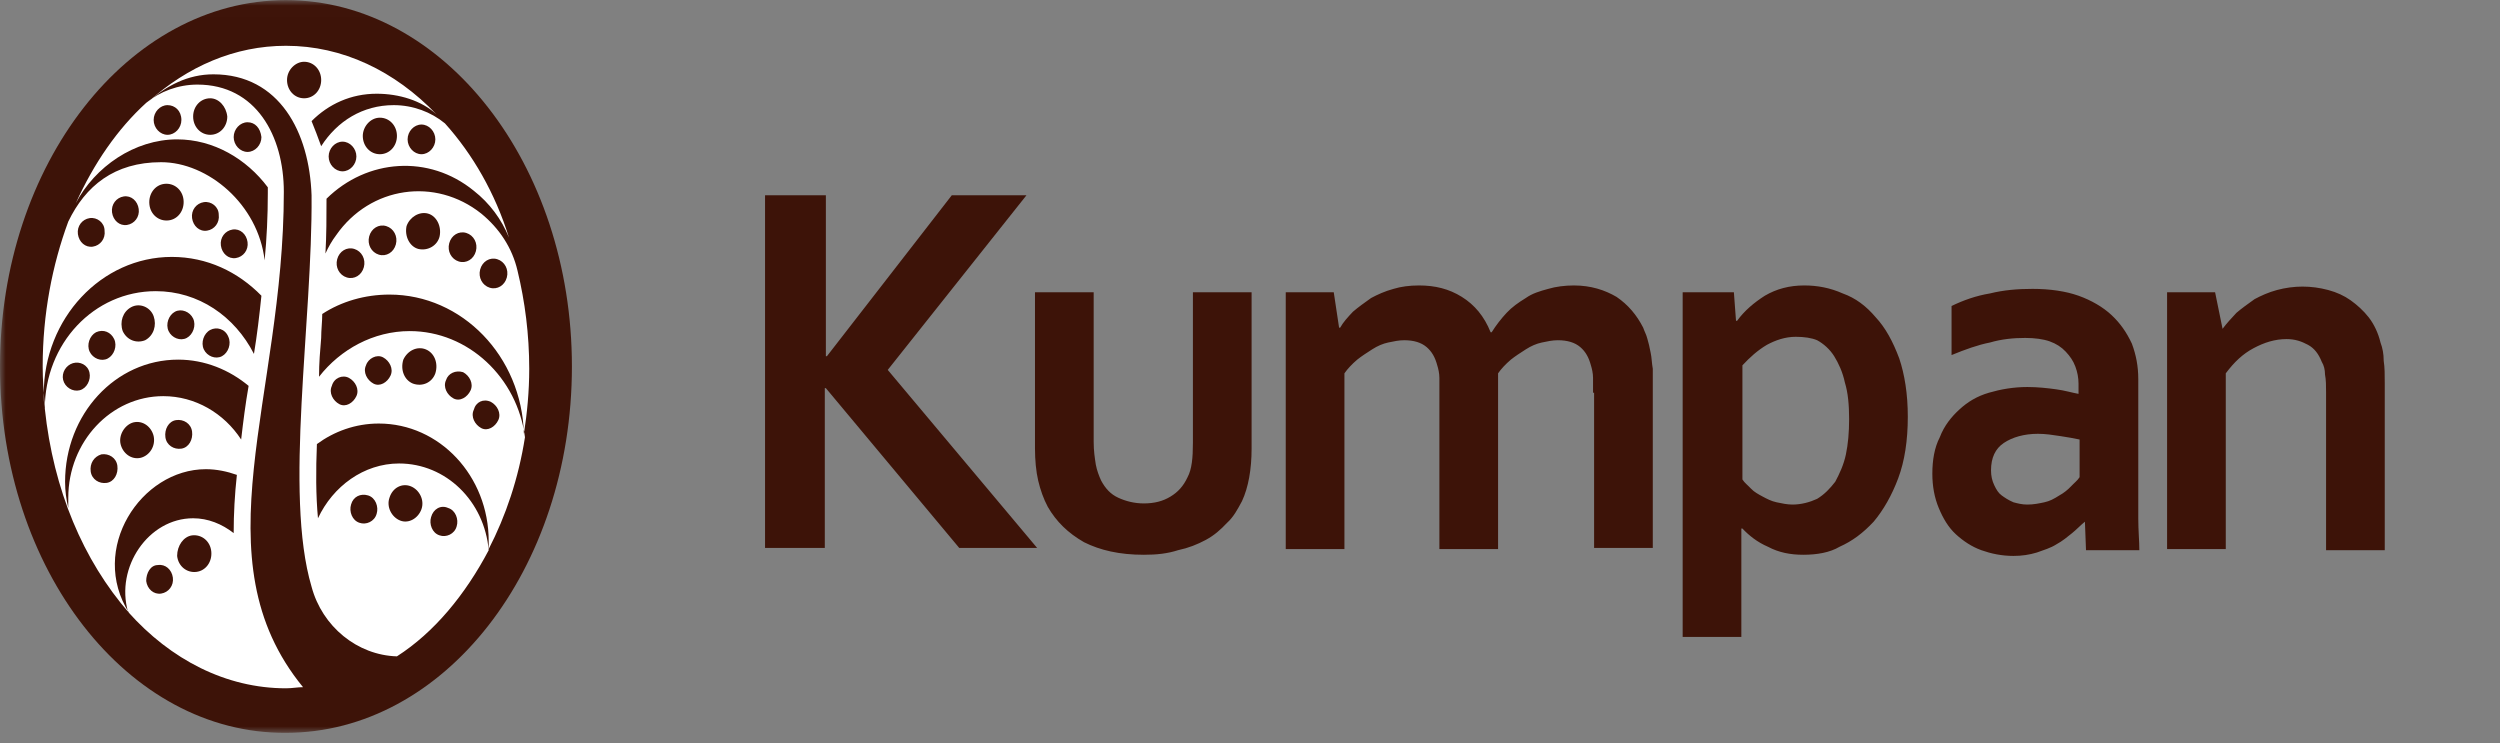 <svg width="222" height="66" viewBox="0 0 222 66" fill="none" xmlns="http://www.w3.org/2000/svg">
<rect x="0" y="0" width="222" height="66" fill="#808080" stroke="none"/>
<g clip-path="url(#clip0_390_11481)">
<mask id="mask0_390_11481" style="mask-type:luminance" maskUnits="userSpaceOnUse" x="0" y="0" width="222" height="66">
<path d="M222 0.012H0V65.175H222V0.012Z" fill="white"/>
</mask>
<g mask="url(#mask0_390_11481)">
<path fill-rule="evenodd" clip-rule="evenodd" d="M25.393 0.012C39.416 0.012 50.786 14.606 50.786 32.543C50.786 50.582 39.416 65.074 25.393 65.074C11.37 65.175 0 50.582 0 32.543C0 14.606 11.37 0.012 25.393 0.012Z" fill="#3D1308"/>
<path fill-rule="evenodd" clip-rule="evenodd" d="M15.823 31.935C18.192 31.935 20.371 32.847 22.077 34.266C21.793 35.887 21.603 37.407 21.414 39.029C19.898 36.698 17.339 35.178 14.497 35.178C9.854 35.178 6.064 39.231 6.064 44.197C6.064 44.501 6.064 44.805 6.064 45.109C5.875 44.299 5.78 43.589 5.78 42.779C5.78 36.799 10.233 31.935 15.823 31.935ZM26.909 61.02C26.435 61.02 25.962 61.121 25.393 61.121C20.087 61.121 15.16 58.588 11.37 54.331C10.233 50.379 13.17 46.022 17.15 46.022C18.476 46.022 19.708 46.528 20.75 47.339C20.75 45.616 20.845 43.893 21.035 42.17C20.182 41.867 19.234 41.664 18.287 41.664C12.507 41.664 7.864 48.758 11.465 54.433C7.391 49.771 4.738 43.488 3.98 36.293C3.98 30.516 8.338 25.855 13.834 25.855C17.624 25.855 20.845 28.084 22.551 31.428C22.835 29.706 23.024 28.084 23.214 26.26C21.129 24.132 18.382 22.814 15.255 22.814C9.001 22.814 3.885 28.287 3.885 34.975C3.885 35.381 3.885 35.786 3.98 36.191C3.885 34.975 3.79 33.759 3.79 32.543C3.79 27.881 4.643 23.524 6.064 19.673C7.58 16.531 10.138 14.403 14.307 14.403C18.476 14.403 22.93 18.153 23.498 23.118C23.688 21.193 23.782 19.166 23.782 17.139C23.782 17.038 23.782 16.936 23.782 16.734V16.633C21.887 14.099 18.95 12.376 15.729 12.376C11.938 12.376 8.433 14.808 6.727 18.051C8.338 14.504 10.423 11.464 12.981 9.133C14.213 8.12 15.823 7.512 17.529 7.512C22.74 7.512 25.204 12.072 25.204 17.038C25.204 35.381 17.529 49.568 26.909 61.02ZM25.393 4.066C30.415 4.066 35.058 6.296 38.753 10.147C37.426 8.931 35.437 8.323 33.447 8.323C31.173 8.323 29.183 9.235 27.667 10.755C27.951 11.464 28.236 12.173 28.52 12.984C29.941 10.755 32.215 9.336 34.963 9.336C36.668 9.336 38.279 9.944 39.511 10.957C41.974 13.694 43.964 17.139 45.196 21.091C44.533 19.47 43.49 18.051 42.069 16.936C38.09 13.694 32.594 14.099 28.994 17.646C28.994 19.267 28.994 20.889 28.899 22.51C29.183 21.902 29.467 21.395 29.846 20.889C32.878 16.531 38.658 15.72 42.732 18.963C44.343 20.281 45.48 22.004 45.954 24.03C46.617 26.767 46.996 29.706 46.996 32.746C46.996 34.773 46.807 36.698 46.522 38.522C46.333 31.631 41.027 26.159 34.584 26.159C32.405 26.159 30.32 26.767 28.615 27.881C28.615 28.591 28.52 29.3 28.52 30.009C28.425 31.124 28.33 32.239 28.33 33.455C30.225 31.023 33.163 29.401 36.384 29.401C41.595 29.401 45.954 33.556 46.617 38.826C46.049 42.474 44.912 45.819 43.396 48.758C43.396 48.555 43.396 48.251 43.396 48.048C43.396 42.272 39.037 37.61 33.636 37.61C31.552 37.61 29.657 38.319 28.141 39.434C28.046 41.765 28.046 43.995 28.236 46.022C29.562 43.184 32.31 41.157 35.437 41.157C39.606 41.157 43.017 44.501 43.396 48.859C41.311 52.811 38.563 56.156 35.247 58.284C31.741 58.182 28.615 55.649 27.667 52.102C25.204 43.792 27.762 28.591 27.667 17.342C27.478 11.768 24.825 6.6 18.95 6.6C16.676 6.6 14.781 7.613 13.17 9.032C16.676 5.89 20.845 4.066 25.393 4.066Z" fill="white"/>
<path fill-rule="evenodd" clip-rule="evenodd" d="M30.416 12.579C31.079 12.579 31.647 13.187 31.647 13.896C31.647 14.606 31.079 15.214 30.416 15.214C29.752 15.214 29.184 14.606 29.184 13.896C29.184 13.187 29.752 12.579 30.416 12.579ZM37.427 11.059C38.09 11.059 38.659 11.667 38.659 12.376C38.659 13.085 38.09 13.694 37.427 13.694C36.764 13.694 36.195 13.085 36.195 12.376C36.195 11.667 36.764 11.059 37.427 11.059ZM37.996 18.963C38.754 19.166 39.227 20.078 39.038 20.99C38.848 21.801 37.996 22.308 37.143 22.105C36.385 21.902 35.911 20.99 36.101 20.078C36.385 19.267 37.238 18.761 37.996 18.963ZM34.3 20.078C34.964 20.281 35.343 20.99 35.153 21.7C34.964 22.409 34.3 22.814 33.637 22.612C32.974 22.409 32.595 21.7 32.784 20.99C32.974 20.281 33.637 19.875 34.3 20.078ZM41.407 20.686C42.07 20.889 42.449 21.598 42.259 22.308C42.07 23.017 41.407 23.422 40.743 23.22C40.08 23.017 39.701 22.308 39.891 21.598C40.08 20.889 40.743 20.483 41.407 20.686ZM44.154 23.017C44.818 23.22 45.197 23.929 45.007 24.638C44.818 25.348 44.154 25.753 43.491 25.55C42.828 25.348 42.449 24.638 42.638 23.929C42.828 23.22 43.491 22.814 44.154 23.017ZM31.458 22.105C32.121 22.308 32.5 23.017 32.31 23.726C32.121 24.436 31.458 24.841 30.795 24.638C30.131 24.436 29.752 23.726 29.942 23.017C30.131 22.308 30.795 21.902 31.458 22.105ZM37.806 31.023C38.564 31.327 38.943 32.239 38.659 33.151C38.375 33.962 37.522 34.367 36.669 34.063C35.911 33.759 35.532 32.847 35.816 31.935C36.195 31.124 37.048 30.719 37.806 31.023ZM34.016 31.732C34.585 32.036 34.964 32.746 34.679 33.354C34.395 33.962 33.732 34.367 33.163 34.063C32.595 33.759 32.216 33.05 32.5 32.442C32.69 31.834 33.448 31.428 34.016 31.732ZM41.122 33.05C41.691 33.354 42.07 34.063 41.786 34.671C41.501 35.279 40.838 35.684 40.27 35.381C39.701 35.077 39.322 34.367 39.606 33.759C39.796 33.151 40.459 32.847 41.122 33.05ZM43.586 35.684C44.154 35.989 44.533 36.698 44.249 37.306C43.965 37.914 43.302 38.319 42.733 38.015C42.165 37.711 41.786 37.002 42.07 36.394C42.259 35.684 42.923 35.381 43.586 35.684ZM30.984 33.556C31.553 33.86 31.932 34.57 31.647 35.178C31.363 35.786 30.7 36.191 30.131 35.887C29.563 35.583 29.184 34.874 29.468 34.266C29.658 33.556 30.416 33.252 30.984 33.556ZM18.667 8.728C17.814 8.728 17.151 9.437 17.151 10.349C17.151 11.261 17.814 11.971 18.667 11.971C19.519 11.971 20.183 11.261 20.183 10.349C20.088 9.437 19.424 8.728 18.667 8.728ZM21.983 10.856C21.32 10.856 20.751 11.464 20.751 12.173C20.751 12.883 21.32 13.491 21.983 13.491C22.646 13.491 23.215 12.883 23.215 12.173C23.12 11.363 22.646 10.856 21.983 10.856ZM14.877 9.336C14.213 9.336 13.645 9.944 13.645 10.653C13.645 11.363 14.213 11.971 14.877 11.971C15.54 11.971 16.108 11.363 16.108 10.653C16.108 9.843 15.54 9.336 14.877 9.336ZM14.592 16.328C13.739 16.43 13.171 17.241 13.266 18.152C13.361 19.065 14.118 19.673 14.971 19.571C15.824 19.47 16.392 18.659 16.298 17.747C16.203 16.835 15.445 16.227 14.592 16.328ZM18.098 17.95C17.435 18.051 16.961 18.659 17.056 19.369C17.151 20.078 17.719 20.585 18.382 20.483C19.046 20.382 19.519 19.774 19.424 19.065C19.424 18.355 18.761 17.849 18.098 17.95ZM10.992 17.443C10.329 17.544 9.855 18.152 9.949 18.862C10.044 19.571 10.613 20.078 11.276 19.977C11.939 19.875 12.413 19.267 12.318 18.558C12.223 17.849 11.655 17.342 10.992 17.443ZM7.96 19.369C7.297 19.47 6.823 20.078 6.917 20.787C7.012 21.497 7.581 22.003 8.244 21.902C8.907 21.801 9.381 21.193 9.286 20.483C9.286 19.774 8.623 19.267 7.96 19.369ZM20.656 20.382C19.993 20.483 19.519 21.091 19.614 21.801C19.709 22.51 20.277 23.017 20.941 22.916C21.604 22.814 22.078 22.206 21.983 21.497C21.888 20.787 21.32 20.281 20.656 20.382ZM11.655 27.273C10.897 27.679 10.613 28.591 10.897 29.401C11.276 30.212 12.129 30.516 12.887 30.212C13.645 29.807 13.929 28.895 13.645 28.084C13.361 27.273 12.413 26.868 11.655 27.273ZM15.54 27.679C14.971 27.983 14.687 28.793 14.971 29.401C15.255 30.009 16.014 30.313 16.582 30.009C17.151 29.706 17.435 28.895 17.151 28.287C16.866 27.679 16.108 27.375 15.54 27.679ZM8.528 29.503C7.96 29.807 7.675 30.617 7.96 31.226C8.244 31.834 9.002 32.138 9.57 31.834C10.139 31.53 10.423 30.719 10.139 30.111C9.855 29.503 9.192 29.199 8.528 29.503ZM6.254 32.34C5.686 32.644 5.401 33.354 5.686 33.962C5.97 34.57 6.728 34.874 7.297 34.57C7.865 34.266 8.149 33.455 7.865 32.847C7.581 32.239 6.823 32.036 6.254 32.34ZM18.667 29.3C18.098 29.604 17.814 30.415 18.098 31.023C18.382 31.631 19.14 31.935 19.709 31.631C20.277 31.327 20.561 30.516 20.277 29.908C19.993 29.199 19.235 28.996 18.667 29.3ZM11.845 37.509C12.697 37.306 13.455 37.914 13.645 38.725C13.834 39.637 13.266 40.448 12.508 40.65C11.655 40.853 10.897 40.245 10.707 39.434C10.518 38.623 11.086 37.711 11.845 37.509ZM9.002 40.346C9.665 40.245 10.329 40.65 10.423 41.36C10.518 42.069 10.139 42.779 9.476 42.88C8.812 42.981 8.149 42.576 8.054 41.866C7.96 41.157 8.339 40.549 9.002 40.346ZM15.634 37.306C16.298 37.205 16.961 37.61 17.056 38.319C17.151 39.029 16.771 39.738 16.108 39.84C15.445 39.941 14.782 39.535 14.687 38.826C14.592 38.117 14.971 37.407 15.634 37.306ZM17.056 47.541C17.909 47.44 18.667 48.048 18.761 48.96C18.856 49.872 18.288 50.683 17.435 50.784C16.582 50.886 15.824 50.278 15.729 49.366C15.729 48.453 16.298 47.643 17.056 47.541ZM14.024 50.176C14.687 50.075 15.255 50.582 15.35 51.291C15.445 52.001 14.971 52.608 14.308 52.71C13.645 52.811 13.076 52.304 12.982 51.595C12.982 50.886 13.361 50.176 14.024 50.176ZM36.48 43.184C37.238 43.488 37.711 44.4 37.427 45.211C37.143 46.021 36.29 46.528 35.532 46.224C34.774 45.92 34.3 45.008 34.585 44.197C34.869 43.285 35.722 42.88 36.48 43.184ZM32.69 43.995C33.353 44.197 33.637 45.008 33.448 45.616C33.258 46.325 32.5 46.629 31.932 46.427C31.268 46.224 30.984 45.413 31.174 44.805C31.363 44.096 32.026 43.792 32.69 43.995ZM39.796 45.109C40.459 45.312 40.743 46.123 40.554 46.731C40.364 47.44 39.606 47.744 39.038 47.541C38.375 47.339 38.09 46.528 38.28 45.92C38.469 45.211 39.133 44.805 39.796 45.109ZM27.005 5.485C27.857 5.485 28.521 6.194 28.521 7.106C28.521 8.018 27.857 8.728 27.005 8.728C26.152 8.728 25.488 8.018 25.488 7.106C25.488 6.194 26.247 5.485 27.005 5.485ZM33.732 10.451C34.585 10.451 35.248 11.16 35.248 12.072C35.248 12.984 34.585 13.694 33.732 13.694C32.879 13.694 32.216 12.984 32.216 12.072C32.216 11.261 32.879 10.451 33.732 10.451Z" fill="#3D1308"/>
<path fill-rule="evenodd" clip-rule="evenodd" d="M197.364 29.199C197.744 28.692 198.123 28.287 198.596 27.78C199.07 27.375 199.639 26.969 200.207 26.564C200.775 26.26 201.439 25.956 202.197 25.753C202.955 25.55 203.713 25.449 204.471 25.449C205.229 25.449 205.986 25.55 206.745 25.753C207.503 25.956 208.166 26.26 208.734 26.665C209.303 27.071 209.871 27.577 210.346 28.185C210.819 28.793 211.198 29.604 211.388 30.415C211.577 30.922 211.672 31.428 211.672 32.036C211.766 32.644 211.766 33.252 211.766 34.063V48.859H206.555V34.874C206.555 34.266 206.555 33.759 206.461 33.252C206.461 32.847 206.366 32.442 206.176 32.138C205.892 31.428 205.513 30.922 204.944 30.618C204.376 30.314 203.807 30.111 203.05 30.111C202.007 30.111 201.059 30.415 200.112 30.922C199.165 31.428 198.407 32.138 197.649 33.151V48.758H192.437V25.956H196.701L197.364 29.199ZM184.668 39.029C184.194 38.928 183.626 38.826 182.962 38.725C182.299 38.623 181.636 38.522 180.973 38.522C179.741 38.522 178.698 38.826 177.941 39.333C177.183 39.84 176.803 40.65 176.803 41.765C176.803 42.272 176.899 42.677 177.088 43.083C177.278 43.488 177.467 43.792 177.751 43.995C178.035 44.197 178.32 44.4 178.794 44.603C179.172 44.704 179.551 44.805 180.025 44.805C180.594 44.805 181.067 44.704 181.541 44.603C182.015 44.501 182.394 44.299 182.868 43.995C183.247 43.792 183.626 43.488 183.91 43.184C184.194 42.88 184.478 42.677 184.668 42.373V39.029ZM185.141 46.325C184.763 46.63 184.384 47.035 184.005 47.339C183.626 47.643 183.152 48.048 182.583 48.352C182.11 48.656 181.446 48.859 180.878 49.062C180.214 49.264 179.551 49.366 178.794 49.366C177.751 49.366 176.803 49.163 175.951 48.859C175.098 48.555 174.34 48.048 173.677 47.44C173.014 46.832 172.54 46.021 172.161 45.109C171.782 44.197 171.592 43.184 171.592 42.069C171.592 40.853 171.782 39.738 172.255 38.826C172.635 37.813 173.298 37.002 173.961 36.394C174.719 35.685 175.572 35.178 176.614 34.874C177.656 34.57 178.794 34.367 180.025 34.367C180.973 34.367 181.826 34.468 182.583 34.57C183.342 34.671 184.005 34.874 184.573 34.975V34.063C184.573 33.556 184.478 33.05 184.289 32.543C184.099 32.036 183.815 31.631 183.436 31.226C183.057 30.82 182.583 30.516 182.015 30.314C181.446 30.111 180.688 30.009 179.836 30.009C178.794 30.009 177.751 30.111 176.709 30.415C175.667 30.618 174.53 31.023 173.298 31.53V27.172C174.34 26.665 175.477 26.26 176.709 26.057C177.941 25.753 179.172 25.652 180.499 25.652C182.015 25.652 183.436 25.855 184.573 26.26C185.71 26.665 186.753 27.273 187.51 27.983C188.269 28.692 188.837 29.503 189.311 30.516C189.69 31.53 189.879 32.543 189.879 33.658V42.17C189.879 43.691 189.879 45.008 189.879 46.021C189.879 47.136 189.974 48.048 189.974 48.859H185.237L185.141 46.325ZM160.128 49.264C158.991 49.264 157.949 49.062 157.001 48.555C156.054 48.15 155.295 47.541 154.727 46.934H154.632C154.632 47.237 154.632 47.643 154.632 48.251C154.632 48.859 154.632 49.467 154.632 50.075V56.561H149.421V25.956H153.969L154.158 28.489H154.253C154.916 27.577 155.769 26.868 156.717 26.26C157.759 25.652 158.896 25.348 160.222 25.348C161.359 25.348 162.497 25.55 163.633 26.057C164.77 26.463 165.718 27.172 166.571 28.185C167.424 29.097 168.087 30.314 168.655 31.834C169.129 33.252 169.413 34.975 169.413 37.002C169.413 39.13 169.129 40.954 168.56 42.474C167.992 43.995 167.234 45.312 166.381 46.325C165.434 47.339 164.486 48.048 163.349 48.555C162.497 49.062 161.359 49.264 160.128 49.264ZM159.465 29.908C158.517 29.908 157.664 30.212 156.906 30.618C156.054 31.124 155.39 31.732 154.727 32.442V42.576C154.916 42.88 155.201 43.083 155.485 43.387C155.769 43.691 156.148 43.893 156.527 44.096C156.906 44.299 157.285 44.501 157.759 44.603C158.233 44.704 158.706 44.805 159.18 44.805C159.938 44.805 160.696 44.603 161.359 44.299C162.023 43.893 162.497 43.387 162.97 42.779C163.349 42.069 163.728 41.258 163.917 40.346C164.107 39.434 164.202 38.421 164.202 37.205C164.202 35.989 164.107 34.874 163.823 33.962C163.633 33.05 163.254 32.239 162.875 31.631C162.497 31.023 161.928 30.516 161.359 30.212C160.885 30.009 160.222 29.908 159.465 29.908ZM141.462 34.874C141.462 34.367 141.462 33.962 141.462 33.556C141.462 33.151 141.367 32.746 141.272 32.442C141.083 31.732 140.799 31.226 140.325 30.82C139.851 30.415 139.188 30.212 138.335 30.212C137.861 30.212 137.388 30.314 136.914 30.415C136.44 30.516 135.966 30.719 135.493 31.023C135.019 31.327 134.545 31.631 134.166 31.935C133.693 32.34 133.313 32.746 133.029 33.151V48.758H127.818V34.874C127.818 34.367 127.818 33.962 127.818 33.556C127.818 33.151 127.723 32.746 127.628 32.442C127.439 31.732 127.154 31.226 126.681 30.82C126.207 30.415 125.544 30.212 124.691 30.212C124.217 30.212 123.743 30.314 123.27 30.415C122.796 30.516 122.323 30.719 121.848 31.023C121.375 31.327 120.901 31.631 120.522 31.935C120.048 32.34 119.669 32.746 119.385 33.151V48.758H114.174V25.956H118.438L118.911 29.097H119.006C119.29 28.591 119.669 28.185 120.143 27.679C120.617 27.273 121.185 26.868 121.754 26.463C122.323 26.159 122.986 25.855 123.743 25.652C124.406 25.449 125.165 25.348 126.018 25.348C127.439 25.348 128.67 25.652 129.808 26.361C130.945 27.071 131.798 28.084 132.366 29.503H132.461C132.84 28.895 133.313 28.287 133.787 27.78C134.261 27.273 134.829 26.868 135.493 26.463C136.061 26.057 136.725 25.855 137.482 25.652C138.145 25.449 138.998 25.348 139.756 25.348C141.272 25.348 142.504 25.753 143.546 26.361C144.588 27.071 145.347 27.983 145.915 29.097C146.01 29.401 146.199 29.706 146.294 30.111C146.389 30.415 146.483 30.82 146.579 31.327C146.673 31.732 146.673 32.239 146.768 32.746C146.768 33.252 146.768 33.861 146.768 34.57V48.656H141.556V34.874H141.462ZM101.572 49.264C99.393 49.264 97.687 48.859 96.266 48.15C94.845 47.339 93.803 46.325 93.044 45.008C92.665 44.299 92.381 43.488 92.191 42.677C92.002 41.866 91.907 40.853 91.907 39.84V25.956H97.118V39.232C97.118 40.042 97.214 40.65 97.308 41.258C97.403 41.765 97.593 42.272 97.782 42.677C98.161 43.387 98.634 43.893 99.298 44.197C99.961 44.501 100.719 44.704 101.572 44.704C102.519 44.704 103.277 44.501 103.941 44.096C104.604 43.691 105.077 43.184 105.457 42.373C105.836 41.664 105.93 40.65 105.93 39.333V25.956H111.142V39.84C111.142 41.664 110.857 43.285 110.289 44.501C109.91 45.211 109.531 45.92 108.962 46.427C108.394 47.035 107.825 47.541 107.068 47.947C106.309 48.352 105.552 48.656 104.604 48.859C103.657 49.163 102.709 49.264 101.572 49.264ZM67.936 48.758V17.342H73.337V31.631H73.431L84.517 17.342H91.149L78.832 32.847L92.097 48.656H85.18L73.337 34.468H73.242V48.656H67.936V48.758Z" fill="#3D1308"/>
</g>
</g>
<defs>
<clipPath id="clip0_390_11481">
<rect width="222" height="66" fill="white"/>
</clipPath>
</defs>
</svg>
